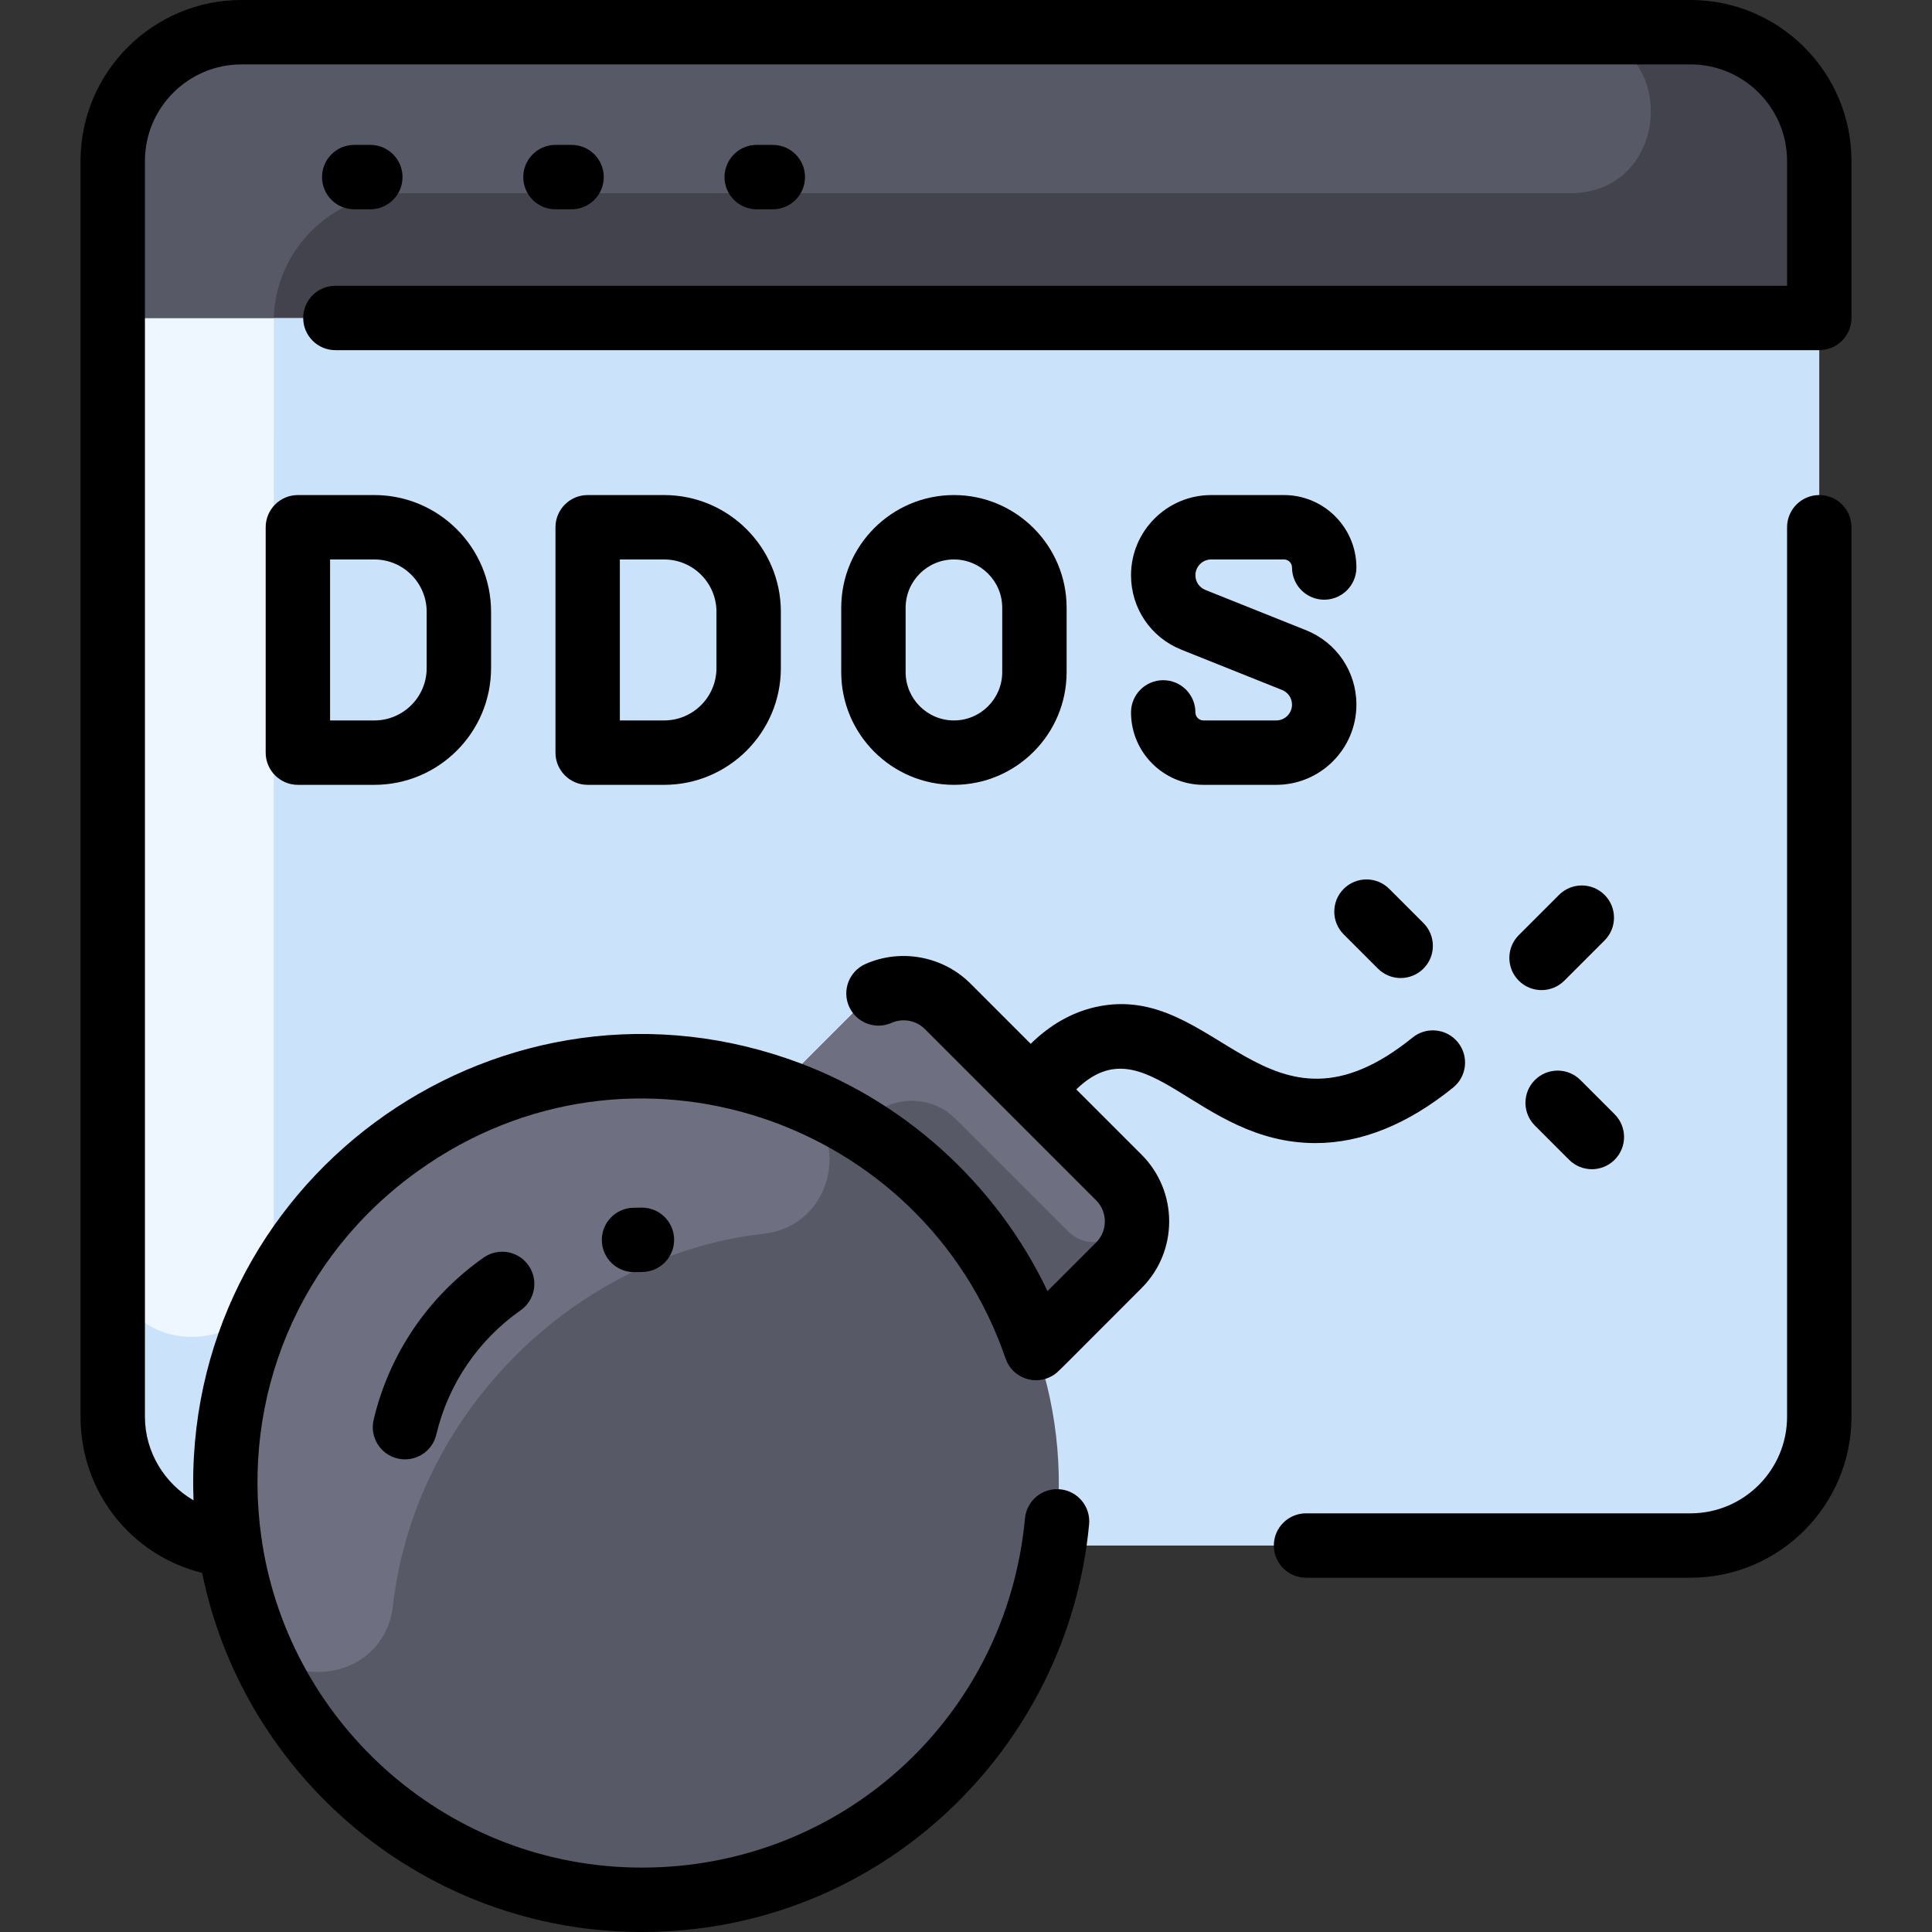 <svg xmlns="http://www.w3.org/2000/svg"  viewBox="0 0 480.02 480.02" width="30px" height="30px" class="svg"><rect x="0" y="0" width="480.02" height="480.02" fill="#333333" stroke="none"/><path fill="#cbe3fa" d="M452.01,40v312c0,17.67-14.33,32-32,32h-360c-17.67,0-32-14.33-32-32V40c0-17.67,14.33-32,32-32h360	C437.68,8,452.01,22.33,452.01,40z"/><path fill="#eef7ff" d="M452.01,40v8h-352c-17.34,0-31.46,13.79-31.98,31c-0.025,0.834-0.023,147.831-0.021,233.125	C68.01,338.186,28.01,339.512,28.01,312V40c0-17.673,14.327-32,32-32h360C437.683,8,452.01,22.327,452.01,40z"/><path fill="#42434d" d="M452.01,40v39h-424V40c0-17.67,14.33-32,32-32h360C437.68,8,452.01,22.33,452.01,40z"/><path fill="#585966" d="M390.129,48H100.01c-17.34,0-31.46,13.79-31.98,31H28.01V40c0-17.673,14.327-32,32-32h330	C417.513,8,416.2,48,390.129,48z"/><path fill="#585966" d="M278,292.57c6.01,6.02,6.01,15.77,0,21.79c-1.06,1.06-19.98,19.97-21.64,21.63l-64.34-64.34	c1.64-1.64,20.59-20.6,21.63-21.64c6.02-6.01,15.77-6.01,21.79,0L278,292.57z"/><path fill="#6e6f80" d="M265.257,305.827L237.44,278.01c-6.02-6.01-15.77-6.01-21.79,0c-0.45,0.45-4.3,4.3-8.63,8.64l-15-15	c1.64-1.64,20.59-20.6,21.63-21.64c6.02-6.01,15.77-6.01,21.79,0L278,292.57C287.363,301.948,273.622,314.191,265.257,305.827z"/><path fill="#585966" d="M159.49,472.02c-57.16,0-103.5-46.34-103.5-103.5c0-71.43,70.47-120.82,137.08-97.92	c30.15,10.32,54.02,34.19,64.34,64.34C280.35,401.66,230.77,472.02,159.49,472.02z"/><path fill="#6e6f80" d="M189.79,306.525c-47.427,5.374-86.794,45.029-92.163,92.445c-2.201,19.438-29.13,22.659-35.684,4.227	c-3.854-10.841-5.953-22.513-5.953-34.676c0-71.43,70.47-120.82,137.08-97.92C212.801,277.356,208.833,304.367,189.79,306.525z"/><path d="M452.01,123c-4.418,0-8,3.582-8,8v221c0,13.234-10.767,24-24,24h-95.517c-4.418,0-8,3.582-8,8s3.582,8,8,8h95.517 c22.056,0,40-17.944,40-40V131C460.01,126.582,456.428,123,452.01,123z"/><path d="M420.01,0h-360c-22.009,0-39.923,17.865-40,39.857c0,0.021,0,312.143,0,312.143c0,18.734,12.618,34.441,30.218,38.798 c10.351,50.843,55.408,89.222,109.262,89.222c59.381,0,105.92-45.727,111.107-101.286c0.41-4.399-2.823-8.298-7.223-8.708 c-4.406-0.414-8.298,2.823-8.709,7.222c-4.616,49.469-45.533,86.772-95.176,86.772c-47.674,0-87.3-35.115-94.375-80.838 c-0.03-0.344-0.074-0.685-0.146-1.017c-5.018-34.921,9.039-69.922,39.007-91.31c53.038-37.852,125.538-12.71,145.864,46.675 c1.647,4.816,7.412,6.931,11.799,4.193c1.228-0.766,0.239,0.085,22.022-21.712c9.113-9.119,9.108-23.97-0.005-33.098 l-16.242-16.242c17.423-16.917,29.738,13.339,59.45,13.339c11.37,0,22.864-4.637,34.177-13.792 c3.435-2.779,3.966-7.817,1.187-11.251c-2.779-3.434-7.817-3.965-11.251-1.186c-36.206,29.295-48.623-14.304-78.712-7.589 c-5.907,1.319-11.331,4.393-16.174,9.156l-15.001-15.001c-6.808-6.796-17.284-8.733-26.071-4.826 c-4.036,1.796-5.854,6.524-4.058,10.561s6.523,5.854,10.562,4.058c2.785-1.239,6.107-0.624,8.259,1.525l42.557,42.556 c2.886,2.891,2.886,7.594,0.004,10.48l-12.083,12.078c-12.792-26.888-36.219-48.036-64.588-57.746 c-73.699-25.339-150.548,31.041-147.592,109.734C40.873,368.579,36.01,360.759,36.01,352V40c0-13.233,10.767-24,24-24h360 c13.233,0,24,10.767,24,24v31H83.332c-4.418,0-8,3.582-8,8s3.582,8,8,8H452.01c4.418,0,8-3.582,8-8V40 C460.01,17.944,442.066,0,420.01,0z"/><path d="M92.01,52c4.418,0,8-3.582,8-8s-3.582-8-8-8h-4c-4.418,0-8,3.582-8,8s3.582,8,8,8H92.01z"/><path d="M142.01,52c4.418,0,8-3.582,8-8s-3.582-8-8-8h-4c-4.418,0-8,3.582-8,8s3.582,8,8,8H142.01z"/><path d="M192.01,52c4.418,0,8-3.582,8-8s-3.582-8-8-8h-4c-4.418,0-8,3.582-8,8s3.582,8,8,8H192.01z"/><path d="M74.01,123c-4.418,0-8,3.582-8,8v56c0,4.418,3.582,8,8,8h19c15.99,0,29-13.009,29-29v-14c0-15.991-13.01-29-29-29H74.01z M106.01,152v14c0,7.168-5.832,13-13,13h-11v-40h11C100.178,139,106.01,144.832,106.01,152z"/><path d="M146.01,123c-4.418,0-8,3.582-8,8v56c0,4.418,3.582,8,8,8h19c15.99,0,29-13.009,29-29v-14c0-15.991-13.01-29-29-29H146.01z M178.01,152v14c0,7.168-5.832,13-13,13h-11v-40h11C172.178,139,178.01,144.832,178.01,152z"/><path d="M209.01,151v16c0,15.439,12.561,28,28,28s28-12.561,28-28v-16c0-15.439-12.561-28-28-28S209.01,135.561,209.01,151z M249.01,151v16c0,6.617-5.383,12-12,12s-12-5.383-12-12v-16c0-6.617,5.383-12,12-12S249.01,144.383,249.01,151z"/><path d="M317.084,179H299.01c-1.103,0-2-0.897-2-2c0-4.418-3.582-8-8-8s-8,3.582-8,8c0,9.925,8.075,18,18,18h18.074 c10.987,0,19.926-8.938,19.926-19.926c0-8.195-4.917-15.458-12.525-18.5l-25.008-10.003c-1.498-0.599-2.467-2.03-2.467-3.645 c0-2.165,1.761-3.926,3.926-3.926h18.074c1.103,0,2,0.897,2,2c0,4.418,3.582,8,8,8s8-3.582,8-8c0-9.925-8.075-18-18-18h-18.074 c-10.987,0-19.926,8.938-19.926,19.926c0,8.196,4.917,15.458,12.525,18.5l25.007,10.003c1.499,0.599,2.468,2.03,2.468,3.645 C321.01,177.239,319.249,179,317.084,179z"/><path d="M120.164,312.453c-13.778,9.68-23.483,23.992-27.328,40.301c-1.015,4.3,1.65,8.608,5.95,9.622 c4.3,1.014,8.608-1.65,9.622-5.951c2.944-12.489,10.386-23.456,20.953-30.88c3.615-2.54,4.487-7.53,1.947-11.145 C128.768,310.784,123.779,309.914,120.164,312.453z"/><path d="M157.27,300.077c-4.416,0.142-7.881,3.837-7.738,8.253c0.14,4.328,3.692,7.742,7.991,7.742 c0.087,0,1.396-0.031,1.967-0.031c4.418,0,8-3.582,8-8s-3.582-8-8-8C158.746,300.042,158.007,300.053,157.27,300.077z"/><path d="M387.353,222.343l-10,10c-3.124,3.124-3.124,8.189,0,11.313c3.126,3.125,8.189,3.124,11.314,0l10-10 c3.124-3.124,3.124-8.189,0-11.313C395.542,219.219,390.478,219.219,387.353,222.343z"/><path d="M342.353,240.657c3.126,3.125,8.189,3.124,11.314,0c3.124-3.124,3.124-8.189,0-11.313l-8.5-8.5 c-3.125-3.124-8.189-3.124-11.314,0c-3.124,3.124-3.124,8.189,0,11.313L342.353,240.657z"/><path d="M381.353,268.343c-3.124,3.124-3.124,8.189,0,11.313l8.5,8.5c3.126,3.125,8.189,3.124,11.314,0 c3.124-3.124,3.124-8.189,0-11.313l-8.5-8.5C389.542,265.219,384.478,265.219,381.353,268.343z"/></svg>